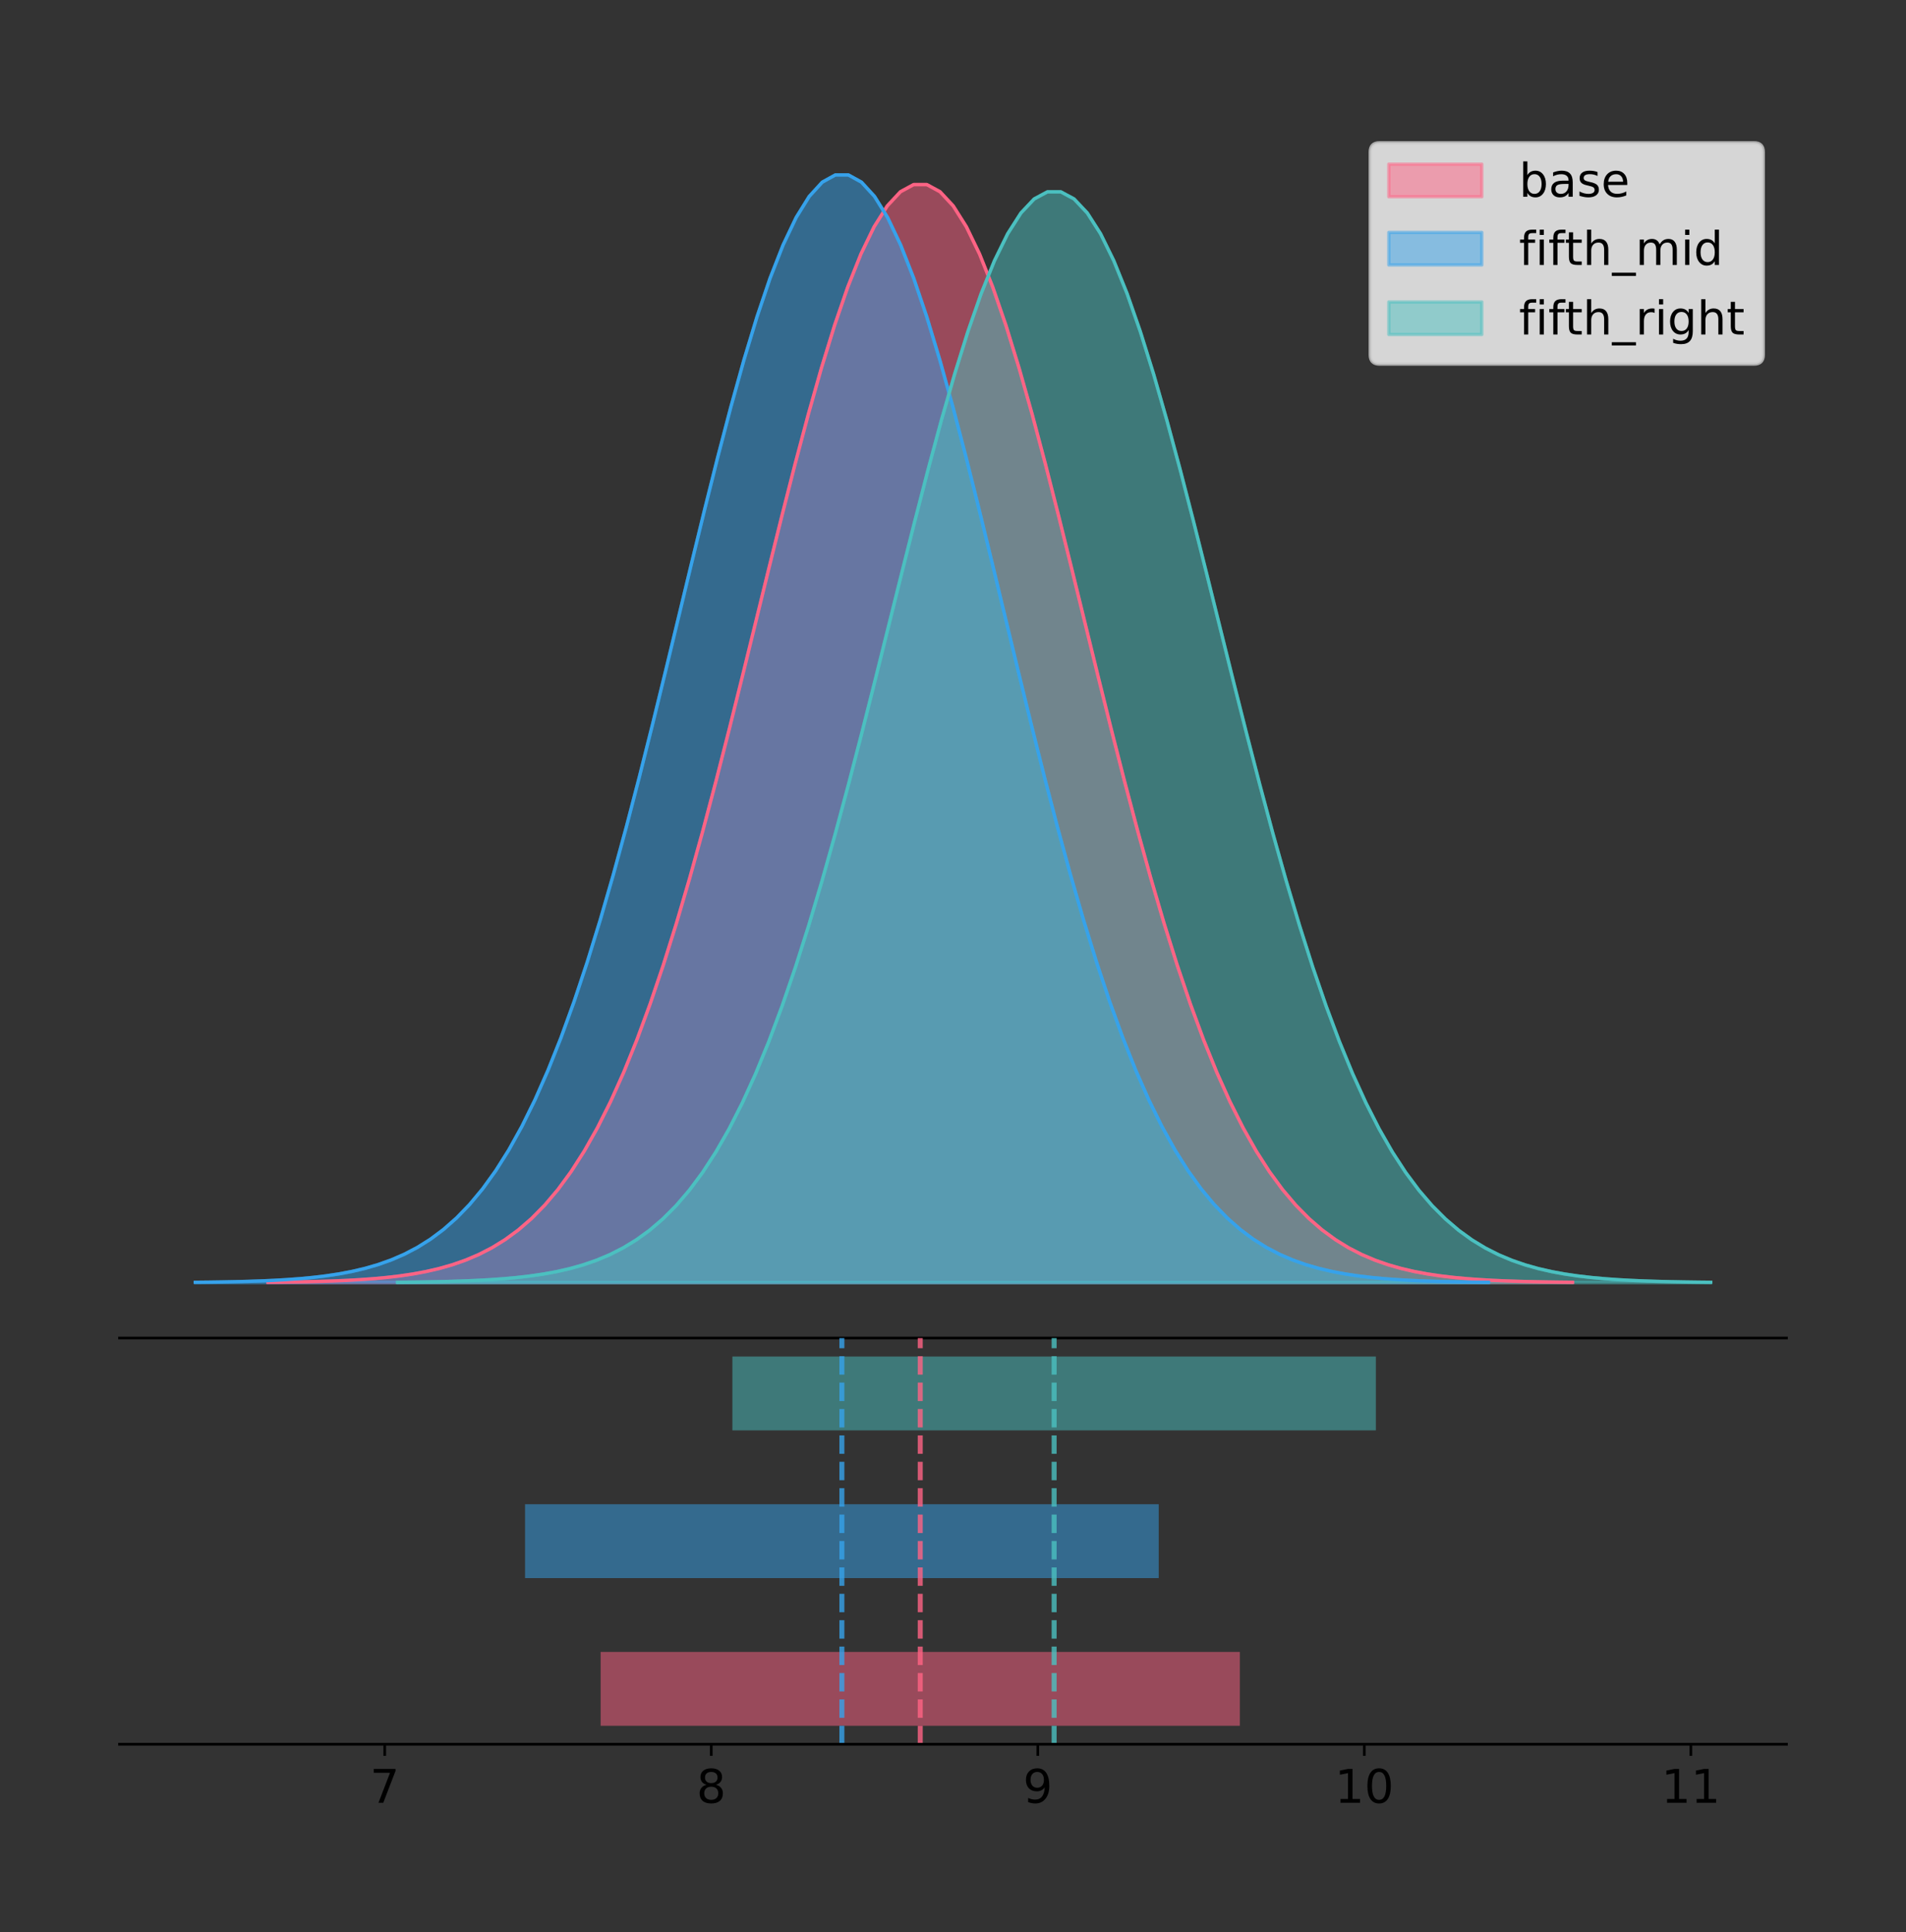 <?xml version="1.0" encoding="utf-8" standalone="no"?>
<!DOCTYPE svg PUBLIC "-//W3C//DTD SVG 1.1//EN"
  "http://www.w3.org/Graphics/SVG/1.1/DTD/svg11.dtd">
<!-- Created with matplotlib (https://matplotlib.org/) -->
<svg height="581.789pt" version="1.1" viewBox="0 0 574.2 581.789" width="574.2pt" xmlns="http://www.w3.org/2000/svg" xmlns:xlink="http://www.w3.org/1999/xlink">
 <rect x="0" y="0" width="574.2" height="581.789" fill="#333333" stroke="none"/>
 <defs>
  <style type="text/css">
*{stroke-linecap:butt;stroke-linejoin:round;}
  </style>
 </defs>
 <g id="figure_1">
  <g id="patch_1">
   <path d="M 0 581.789 
L 574.2 581.789 
L 574.2 0 
L 0 0 
z
" style="fill:none;"/>
  </g>
  <g id="axes_1">
   <g id="patch_2">
    <path d="M 36 402.93 
L 538.2 402.93 
L 538.2 36 
L 36 36 
z
" style="fill:none;"/>
   </g>
   <g id="PolyCollection_1">
    <defs>
     <path d="M 80.726 -195.538 
L 80.726 -195.649 
L 84.696 -195.691 
L 88.666 -195.747 
L 92.636 -195.822 
L 96.605 -195.922 
L 100.575 -196.053 
L 104.545 -196.224 
L 108.515 -196.447 
L 112.485 -196.734 
L 116.454 -197.101 
L 120.424 -197.567 
L 124.394 -198.156 
L 128.364 -198.893 
L 132.334 -199.81 
L 136.303 -200.943 
L 140.273 -202.33 
L 144.243 -204.019 
L 148.213 -206.058 
L 152.183 -208.503 
L 156.152 -211.412 
L 160.122 -214.847 
L 164.092 -218.873 
L 168.062 -223.555 
L 172.032 -228.957 
L 176.001 -235.14 
L 179.971 -242.163 
L 183.941 -250.074 
L 187.911 -258.911 
L 191.881 -268.702 
L 195.85 -279.455 
L 199.82 -291.163 
L 203.79 -303.794 
L 207.76 -317.296 
L 211.73 -331.592 
L 215.7 -346.575 
L 219.669 -362.118 
L 223.639 -378.065 
L 227.609 -394.236 
L 231.579 -410.432 
L 235.549 -426.436 
L 239.518 -442.016 
L 243.488 -456.936 
L 247.458 -470.954 
L 251.428 -483.835 
L 255.398 -495.355 
L 259.367 -505.305 
L 263.337 -513.503 
L 267.307 -519.793 
L 271.277 -524.056 
L 275.247 -526.208 
L 279.216 -526.208 
L 283.186 -524.056 
L 287.156 -519.793 
L 291.126 -513.503 
L 295.096 -505.305 
L 299.065 -495.355 
L 303.035 -483.835 
L 307.005 -470.954 
L 310.975 -456.936 
L 314.945 -442.016 
L 318.914 -426.436 
L 322.884 -410.432 
L 326.854 -394.236 
L 330.824 -378.065 
L 334.794 -362.118 
L 338.763 -346.575 
L 342.733 -331.592 
L 346.703 -317.296 
L 350.673 -303.794 
L 354.643 -291.163 
L 358.613 -279.455 
L 362.582 -268.702 
L 366.552 -258.911 
L 370.522 -250.074 
L 374.492 -242.163 
L 378.462 -235.14 
L 382.431 -228.957 
L 386.401 -223.555 
L 390.371 -218.873 
L 394.341 -214.847 
L 398.311 -211.412 
L 402.28 -208.503 
L 406.25 -206.058 
L 410.22 -204.019 
L 414.19 -202.33 
L 418.16 -200.943 
L 422.129 -199.81 
L 426.099 -198.893 
L 430.069 -198.156 
L 434.039 -197.567 
L 438.009 -197.101 
L 441.978 -196.734 
L 445.948 -196.447 
L 449.918 -196.224 
L 453.888 -196.053 
L 457.858 -195.922 
L 461.827 -195.822 
L 465.797 -195.747 
L 469.767 -195.691 
L 473.737 -195.649 
L 473.737 -195.538 
L 473.737 -195.538 
L 469.767 -195.538 
L 465.797 -195.538 
L 461.827 -195.538 
L 457.858 -195.538 
L 453.888 -195.538 
L 449.918 -195.538 
L 445.948 -195.538 
L 441.978 -195.538 
L 438.009 -195.538 
L 434.039 -195.538 
L 430.069 -195.538 
L 426.099 -195.538 
L 422.129 -195.538 
L 418.16 -195.538 
L 414.19 -195.538 
L 410.22 -195.538 
L 406.25 -195.538 
L 402.28 -195.538 
L 398.311 -195.538 
L 394.341 -195.538 
L 390.371 -195.538 
L 386.401 -195.538 
L 382.431 -195.538 
L 378.462 -195.538 
L 374.492 -195.538 
L 370.522 -195.538 
L 366.552 -195.538 
L 362.582 -195.538 
L 358.613 -195.538 
L 354.643 -195.538 
L 350.673 -195.538 
L 346.703 -195.538 
L 342.733 -195.538 
L 338.763 -195.538 
L 334.794 -195.538 
L 330.824 -195.538 
L 326.854 -195.538 
L 322.884 -195.538 
L 318.914 -195.538 
L 314.945 -195.538 
L 310.975 -195.538 
L 307.005 -195.538 
L 303.035 -195.538 
L 299.065 -195.538 
L 295.096 -195.538 
L 291.126 -195.538 
L 287.156 -195.538 
L 283.186 -195.538 
L 279.216 -195.538 
L 275.247 -195.538 
L 271.277 -195.538 
L 267.307 -195.538 
L 263.337 -195.538 
L 259.367 -195.538 
L 255.398 -195.538 
L 251.428 -195.538 
L 247.458 -195.538 
L 243.488 -195.538 
L 239.518 -195.538 
L 235.549 -195.538 
L 231.579 -195.538 
L 227.609 -195.538 
L 223.639 -195.538 
L 219.669 -195.538 
L 215.7 -195.538 
L 211.73 -195.538 
L 207.76 -195.538 
L 203.79 -195.538 
L 199.82 -195.538 
L 195.85 -195.538 
L 191.881 -195.538 
L 187.911 -195.538 
L 183.941 -195.538 
L 179.971 -195.538 
L 176.001 -195.538 
L 172.032 -195.538 
L 168.062 -195.538 
L 164.092 -195.538 
L 160.122 -195.538 
L 156.152 -195.538 
L 152.183 -195.538 
L 148.213 -195.538 
L 144.243 -195.538 
L 140.273 -195.538 
L 136.303 -195.538 
L 132.334 -195.538 
L 128.364 -195.538 
L 124.394 -195.538 
L 120.424 -195.538 
L 116.454 -195.538 
L 112.485 -195.538 
L 108.515 -195.538 
L 104.545 -195.538 
L 100.575 -195.538 
L 96.605 -195.538 
L 92.636 -195.538 
L 88.666 -195.538 
L 84.696 -195.538 
L 80.726 -195.538 
z
" id="mcf3a84a9fb" style="stroke:#ff6384;stroke-opacity:0.5;"/>
    </defs>
    <g clip-path="url(#p59c7b2a34a)">
     <use style="fill:#ff6384;fill-opacity:0.5;stroke:#ff6384;stroke-opacity:0.5;" x="0" xlink:href="#mcf3a84a9fb" y="581.789"/>
    </g>
   </g>
   <g id="PolyCollection_2">
    <defs>
     <path d="M 58.827 -195.538 
L 58.827 -195.65 
L 62.763 -195.692 
L 66.698 -195.749 
L 70.633 -195.825 
L 74.568 -195.925 
L 78.504 -196.058 
L 82.439 -196.23 
L 86.374 -196.455 
L 90.309 -196.744 
L 94.245 -197.115 
L 98.18 -197.585 
L 102.115 -198.179 
L 106.05 -198.923 
L 109.986 -199.848 
L 113.921 -200.99 
L 117.856 -202.39 
L 121.791 -204.093 
L 125.727 -206.151 
L 129.662 -208.617 
L 133.597 -211.552 
L 137.533 -215.017 
L 141.468 -219.078 
L 145.403 -223.801 
L 149.338 -229.25 
L 153.274 -235.488 
L 157.209 -242.572 
L 161.144 -250.552 
L 165.079 -259.468 
L 169.015 -269.344 
L 172.95 -280.192 
L 176.885 -292.002 
L 180.82 -304.744 
L 184.756 -318.365 
L 188.691 -332.786 
L 192.626 -347.901 
L 196.561 -363.58 
L 200.497 -379.667 
L 204.432 -395.98 
L 208.367 -412.318 
L 212.302 -428.462 
L 216.238 -444.18 
L 220.173 -459.23 
L 224.108 -473.372 
L 228.044 -486.366 
L 231.979 -497.987 
L 235.914 -508.025 
L 239.849 -516.294 
L 243.785 -522.64 
L 247.72 -526.94 
L 251.655 -529.111 
L 255.59 -529.111 
L 259.526 -526.94 
L 263.461 -522.64 
L 267.396 -516.294 
L 271.331 -508.025 
L 275.267 -497.987 
L 279.202 -486.366 
L 283.137 -473.372 
L 287.072 -459.23 
L 291.008 -444.18 
L 294.943 -428.462 
L 298.878 -412.318 
L 302.813 -395.98 
L 306.749 -379.667 
L 310.684 -363.58 
L 314.619 -347.901 
L 318.555 -332.786 
L 322.49 -318.365 
L 326.425 -304.744 
L 330.36 -292.002 
L 334.296 -280.192 
L 338.231 -269.344 
L 342.166 -259.468 
L 346.101 -250.552 
L 350.037 -242.572 
L 353.972 -235.488 
L 357.907 -229.25 
L 361.842 -223.801 
L 365.778 -219.078 
L 369.713 -215.017 
L 373.648 -211.552 
L 377.583 -208.617 
L 381.519 -206.151 
L 385.454 -204.093 
L 389.389 -202.39 
L 393.325 -200.99 
L 397.26 -199.848 
L 401.195 -198.923 
L 405.13 -198.179 
L 409.066 -197.585 
L 413.001 -197.115 
L 416.936 -196.744 
L 420.871 -196.455 
L 424.807 -196.23 
L 428.742 -196.058 
L 432.677 -195.925 
L 436.612 -195.825 
L 440.548 -195.749 
L 444.483 -195.692 
L 448.418 -195.65 
L 448.418 -195.538 
L 448.418 -195.538 
L 444.483 -195.538 
L 440.548 -195.538 
L 436.612 -195.538 
L 432.677 -195.538 
L 428.742 -195.538 
L 424.807 -195.538 
L 420.871 -195.538 
L 416.936 -195.538 
L 413.001 -195.538 
L 409.066 -195.538 
L 405.13 -195.538 
L 401.195 -195.538 
L 397.26 -195.538 
L 393.325 -195.538 
L 389.389 -195.538 
L 385.454 -195.538 
L 381.519 -195.538 
L 377.583 -195.538 
L 373.648 -195.538 
L 369.713 -195.538 
L 365.778 -195.538 
L 361.842 -195.538 
L 357.907 -195.538 
L 353.972 -195.538 
L 350.037 -195.538 
L 346.101 -195.538 
L 342.166 -195.538 
L 338.231 -195.538 
L 334.296 -195.538 
L 330.36 -195.538 
L 326.425 -195.538 
L 322.49 -195.538 
L 318.555 -195.538 
L 314.619 -195.538 
L 310.684 -195.538 
L 306.749 -195.538 
L 302.813 -195.538 
L 298.878 -195.538 
L 294.943 -195.538 
L 291.008 -195.538 
L 287.072 -195.538 
L 283.137 -195.538 
L 279.202 -195.538 
L 275.267 -195.538 
L 271.331 -195.538 
L 267.396 -195.538 
L 263.461 -195.538 
L 259.526 -195.538 
L 255.59 -195.538 
L 251.655 -195.538 
L 247.72 -195.538 
L 243.785 -195.538 
L 239.849 -195.538 
L 235.914 -195.538 
L 231.979 -195.538 
L 228.044 -195.538 
L 224.108 -195.538 
L 220.173 -195.538 
L 216.238 -195.538 
L 212.302 -195.538 
L 208.367 -195.538 
L 204.432 -195.538 
L 200.497 -195.538 
L 196.561 -195.538 
L 192.626 -195.538 
L 188.691 -195.538 
L 184.756 -195.538 
L 180.82 -195.538 
L 176.885 -195.538 
L 172.95 -195.538 
L 169.015 -195.538 
L 165.079 -195.538 
L 161.144 -195.538 
L 157.209 -195.538 
L 153.274 -195.538 
L 149.338 -195.538 
L 145.403 -195.538 
L 141.468 -195.538 
L 137.533 -195.538 
L 133.597 -195.538 
L 129.662 -195.538 
L 125.727 -195.538 
L 121.791 -195.538 
L 117.856 -195.538 
L 113.921 -195.538 
L 109.986 -195.538 
L 106.05 -195.538 
L 102.115 -195.538 
L 98.18 -195.538 
L 94.245 -195.538 
L 90.309 -195.538 
L 86.374 -195.538 
L 82.439 -195.538 
L 78.504 -195.538 
L 74.568 -195.538 
L 70.633 -195.538 
L 66.698 -195.538 
L 62.763 -195.538 
L 58.827 -195.538 
z
" id="m3e433d7799" style="stroke:#36a2eb;stroke-opacity:0.5;"/>
    </defs>
    <g clip-path="url(#p59c7b2a34a)">
     <use style="fill:#36a2eb;fill-opacity:0.5;stroke:#36a2eb;stroke-opacity:0.5;" x="0" xlink:href="#m3e433d7799" y="581.789"/>
    </g>
   </g>
   <g id="PolyCollection_3">
    <defs>
     <path d="M 119.754 -195.538 
L 119.754 -195.648 
L 123.75 -195.69 
L 127.746 -195.746 
L 131.742 -195.82 
L 135.738 -195.919 
L 139.734 -196.05 
L 143.731 -196.22 
L 147.727 -196.441 
L 151.723 -196.726 
L 155.719 -197.091 
L 159.715 -197.554 
L 163.711 -198.139 
L 167.707 -198.871 
L 171.704 -199.782 
L 175.7 -200.907 
L 179.696 -202.286 
L 183.692 -203.963 
L 187.688 -205.989 
L 191.684 -208.418 
L 195.681 -211.308 
L 199.677 -214.72 
L 203.673 -218.719 
L 207.669 -223.37 
L 211.665 -228.736 
L 215.661 -234.879 
L 219.657 -241.856 
L 223.654 -249.714 
L 227.65 -258.494 
L 231.646 -268.22 
L 235.642 -278.902 
L 239.638 -290.532 
L 243.634 -303.08 
L 247.631 -316.494 
L 251.627 -330.695 
L 255.623 -345.58 
L 259.619 -361.02 
L 263.615 -376.861 
L 267.611 -392.926 
L 271.607 -409.015 
L 275.604 -424.913 
L 279.6 -440.391 
L 283.596 -455.212 
L 287.592 -469.138 
L 291.588 -481.935 
L 295.584 -493.378 
L 299.58 -503.263 
L 303.577 -511.407 
L 307.573 -517.656 
L 311.569 -521.89 
L 315.565 -524.028 
L 319.561 -524.028 
L 323.557 -521.89 
L 327.554 -517.656 
L 331.55 -511.407 
L 335.546 -503.263 
L 339.542 -493.378 
L 343.538 -481.935 
L 347.534 -469.138 
L 351.53 -455.212 
L 355.527 -440.391 
L 359.523 -424.913 
L 363.519 -409.015 
L 367.515 -392.926 
L 371.511 -376.861 
L 375.507 -361.02 
L 379.504 -345.58 
L 383.5 -330.695 
L 387.496 -316.494 
L 391.492 -303.08 
L 395.488 -290.532 
L 399.484 -278.902 
L 403.48 -268.22 
L 407.477 -258.494 
L 411.473 -249.714 
L 415.469 -241.856 
L 419.465 -234.879 
L 423.461 -228.736 
L 427.457 -223.37 
L 431.454 -218.719 
L 435.45 -214.72 
L 439.446 -211.308 
L 443.442 -208.418 
L 447.438 -205.989 
L 451.434 -203.963 
L 455.43 -202.286 
L 459.427 -200.907 
L 463.423 -199.782 
L 467.419 -198.871 
L 471.415 -198.139 
L 475.411 -197.554 
L 479.407 -197.091 
L 483.404 -196.726 
L 487.4 -196.441 
L 491.396 -196.22 
L 495.392 -196.05 
L 499.388 -195.919 
L 503.384 -195.82 
L 507.38 -195.746 
L 511.377 -195.69 
L 515.373 -195.648 
L 515.373 -195.538 
L 515.373 -195.538 
L 511.377 -195.538 
L 507.38 -195.538 
L 503.384 -195.538 
L 499.388 -195.538 
L 495.392 -195.538 
L 491.396 -195.538 
L 487.4 -195.538 
L 483.404 -195.538 
L 479.407 -195.538 
L 475.411 -195.538 
L 471.415 -195.538 
L 467.419 -195.538 
L 463.423 -195.538 
L 459.427 -195.538 
L 455.43 -195.538 
L 451.434 -195.538 
L 447.438 -195.538 
L 443.442 -195.538 
L 439.446 -195.538 
L 435.45 -195.538 
L 431.454 -195.538 
L 427.457 -195.538 
L 423.461 -195.538 
L 419.465 -195.538 
L 415.469 -195.538 
L 411.473 -195.538 
L 407.477 -195.538 
L 403.48 -195.538 
L 399.484 -195.538 
L 395.488 -195.538 
L 391.492 -195.538 
L 387.496 -195.538 
L 383.5 -195.538 
L 379.504 -195.538 
L 375.507 -195.538 
L 371.511 -195.538 
L 367.515 -195.538 
L 363.519 -195.538 
L 359.523 -195.538 
L 355.527 -195.538 
L 351.53 -195.538 
L 347.534 -195.538 
L 343.538 -195.538 
L 339.542 -195.538 
L 335.546 -195.538 
L 331.55 -195.538 
L 327.554 -195.538 
L 323.557 -195.538 
L 319.561 -195.538 
L 315.565 -195.538 
L 311.569 -195.538 
L 307.573 -195.538 
L 303.577 -195.538 
L 299.58 -195.538 
L 295.584 -195.538 
L 291.588 -195.538 
L 287.592 -195.538 
L 283.596 -195.538 
L 279.6 -195.538 
L 275.604 -195.538 
L 271.607 -195.538 
L 267.611 -195.538 
L 263.615 -195.538 
L 259.619 -195.538 
L 255.623 -195.538 
L 251.627 -195.538 
L 247.631 -195.538 
L 243.634 -195.538 
L 239.638 -195.538 
L 235.642 -195.538 
L 231.646 -195.538 
L 227.65 -195.538 
L 223.654 -195.538 
L 219.657 -195.538 
L 215.661 -195.538 
L 211.665 -195.538 
L 207.669 -195.538 
L 203.673 -195.538 
L 199.677 -195.538 
L 195.681 -195.538 
L 191.684 -195.538 
L 187.688 -195.538 
L 183.692 -195.538 
L 179.696 -195.538 
L 175.7 -195.538 
L 171.704 -195.538 
L 167.707 -195.538 
L 163.711 -195.538 
L 159.715 -195.538 
L 155.719 -195.538 
L 151.723 -195.538 
L 147.727 -195.538 
L 143.731 -195.538 
L 139.734 -195.538 
L 135.738 -195.538 
L 131.742 -195.538 
L 127.746 -195.538 
L 123.75 -195.538 
L 119.754 -195.538 
z
" id="ma0830ab5cd" style="stroke:#4bc0c0;stroke-opacity:0.5;"/>
    </defs>
    <g clip-path="url(#p59c7b2a34a)">
     <use style="fill:#4bc0c0;fill-opacity:0.5;stroke:#4bc0c0;stroke-opacity:0.5;" x="0" xlink:href="#ma0830ab5cd" y="581.789"/>
    </g>
   </g>
   <g id="line2d_1">
    <path clip-path="url(#p59c7b2a34a)" d="M 80.726 386.14 
L 84.696 386.098 
L 88.666 386.042 
L 92.636 385.967 
L 96.605 385.867 
L 100.575 385.736 
L 104.545 385.565 
L 108.515 385.342 
L 112.485 385.056 
L 116.454 384.688 
L 120.424 384.222 
L 124.394 383.633 
L 128.364 382.896 
L 132.334 381.979 
L 136.303 380.847 
L 140.273 379.459 
L 144.243 377.77 
L 148.213 375.731 
L 152.183 373.286 
L 156.152 370.377 
L 160.122 366.942 
L 164.092 362.916 
L 168.062 358.235 
L 172.032 352.833 
L 176.001 346.649 
L 179.971 339.626 
L 183.941 331.716 
L 187.911 322.878 
L 191.881 313.087 
L 195.85 302.334 
L 199.82 290.627 
L 203.79 277.995 
L 207.76 264.493 
L 211.73 250.198 
L 215.7 235.214 
L 219.669 219.671 
L 223.639 203.725 
L 227.609 187.554 
L 231.579 171.357 
L 235.549 155.354 
L 239.518 139.773 
L 243.488 124.854 
L 247.458 110.835 
L 251.428 97.954 
L 255.398 86.434 
L 259.367 76.484 
L 263.337 68.286 
L 267.307 61.996 
L 271.277 57.734 
L 275.247 55.581 
L 279.216 55.581 
L 283.186 57.734 
L 287.156 61.996 
L 291.126 68.286 
L 295.096 76.484 
L 299.065 86.434 
L 303.035 97.954 
L 307.005 110.835 
L 310.975 124.854 
L 314.945 139.773 
L 318.914 155.354 
L 322.884 171.357 
L 326.854 187.554 
L 330.824 203.725 
L 334.794 219.671 
L 338.763 235.214 
L 342.733 250.198 
L 346.703 264.493 
L 350.673 277.995 
L 354.643 290.627 
L 358.613 302.334 
L 362.582 313.087 
L 366.552 322.878 
L 370.522 331.716 
L 374.492 339.626 
L 378.462 346.649 
L 382.431 352.833 
L 386.401 358.235 
L 390.371 362.916 
L 394.341 366.942 
L 398.311 370.377 
L 402.28 373.286 
L 406.25 375.731 
L 410.22 377.77 
L 414.19 379.459 
L 418.16 380.847 
L 422.129 381.979 
L 426.099 382.896 
L 430.069 383.633 
L 434.039 384.222 
L 438.009 384.688 
L 441.978 385.056 
L 445.948 385.342 
L 449.918 385.565 
L 453.888 385.736 
L 457.858 385.867 
L 461.827 385.967 
L 465.797 386.042 
L 469.767 386.098 
L 473.737 386.14 
" style="fill:none;stroke:#ff6384;stroke-linecap:square;"/>
   </g>
   <g id="line2d_2">
    <path clip-path="url(#p59c7b2a34a)" d="M 58.827 386.139 
L 62.763 386.097 
L 66.698 386.04 
L 70.633 385.965 
L 74.568 385.864 
L 78.504 385.732 
L 82.439 385.559 
L 86.374 385.334 
L 90.309 385.045 
L 94.245 384.675 
L 98.18 384.204 
L 102.115 383.61 
L 106.05 382.867 
L 109.986 381.941 
L 113.921 380.799 
L 117.856 379.399 
L 121.791 377.696 
L 125.727 375.639 
L 129.662 373.172 
L 133.597 370.238 
L 137.533 366.772 
L 141.468 362.711 
L 145.403 357.989 
L 149.338 352.539 
L 153.274 346.301 
L 157.209 339.217 
L 161.144 331.237 
L 165.079 322.322 
L 169.015 312.445 
L 172.95 301.597 
L 176.885 289.787 
L 180.82 277.045 
L 184.756 263.424 
L 188.691 249.004 
L 192.626 233.888 
L 196.561 218.209 
L 200.497 202.123 
L 204.432 185.809 
L 208.367 169.471 
L 212.302 153.327 
L 216.238 137.61 
L 220.173 122.559 
L 224.108 108.418 
L 228.044 95.423 
L 231.979 83.803 
L 235.914 73.765 
L 239.849 65.495 
L 243.785 59.15 
L 247.72 54.85 
L 251.655 52.679 
L 255.59 52.679 
L 259.526 54.85 
L 263.461 59.15 
L 267.396 65.495 
L 271.331 73.765 
L 275.267 83.803 
L 279.202 95.423 
L 283.137 108.418 
L 287.072 122.559 
L 291.008 137.61 
L 294.943 153.327 
L 298.878 169.471 
L 302.813 185.809 
L 306.749 202.123 
L 310.684 218.209 
L 314.619 233.888 
L 318.555 249.004 
L 322.49 263.424 
L 326.425 277.045 
L 330.36 289.787 
L 334.296 301.597 
L 338.231 312.445 
L 342.166 322.322 
L 346.101 331.237 
L 350.037 339.217 
L 353.972 346.301 
L 357.907 352.539 
L 361.842 357.989 
L 365.778 362.711 
L 369.713 366.772 
L 373.648 370.238 
L 377.583 373.172 
L 381.519 375.639 
L 385.454 377.696 
L 389.389 379.399 
L 393.325 380.799 
L 397.26 381.941 
L 401.195 382.867 
L 405.13 383.61 
L 409.066 384.204 
L 413.001 384.675 
L 416.936 385.045 
L 420.871 385.334 
L 424.807 385.559 
L 428.742 385.732 
L 432.677 385.864 
L 436.612 385.965 
L 440.548 386.04 
L 444.483 386.097 
L 448.418 386.139 
" style="fill:none;stroke:#36a2eb;stroke-linecap:square;"/>
   </g>
   <g id="line2d_3">
    <path clip-path="url(#p59c7b2a34a)" d="M 119.754 386.141 
L 123.75 386.099 
L 127.746 386.044 
L 131.742 385.969 
L 135.738 385.87 
L 139.734 385.74 
L 143.731 385.569 
L 147.727 385.348 
L 151.723 385.063 
L 155.719 384.699 
L 159.715 384.235 
L 163.711 383.651 
L 167.707 382.918 
L 171.704 382.007 
L 175.7 380.882 
L 179.696 379.504 
L 183.692 377.826 
L 187.688 375.8 
L 191.684 373.372 
L 195.681 370.482 
L 199.677 367.069 
L 203.673 363.07 
L 207.669 358.419 
L 211.665 353.053 
L 215.661 346.91 
L 219.657 339.934 
L 223.654 332.075 
L 227.65 323.296 
L 231.646 313.57 
L 235.642 302.887 
L 239.638 291.257 
L 243.634 278.709 
L 247.631 265.296 
L 251.627 251.095 
L 255.623 236.21 
L 259.619 220.769 
L 263.615 204.928 
L 267.611 188.864 
L 271.607 172.774 
L 275.604 156.876 
L 279.6 141.398 
L 283.596 126.577 
L 287.592 112.651 
L 291.588 99.855 
L 295.584 88.411 
L 299.58 78.526 
L 303.577 70.383 
L 307.573 64.134 
L 311.569 59.899 
L 315.565 57.761 
L 319.561 57.761 
L 323.557 59.899 
L 327.554 64.134 
L 331.55 70.383 
L 335.546 78.526 
L 339.542 88.411 
L 343.538 99.855 
L 347.534 112.651 
L 351.53 126.577 
L 355.527 141.398 
L 359.523 156.876 
L 363.519 172.774 
L 367.515 188.864 
L 371.511 204.928 
L 375.507 220.769 
L 379.504 236.21 
L 383.5 251.095 
L 387.496 265.296 
L 391.492 278.709 
L 395.488 291.257 
L 399.484 302.887 
L 403.48 313.57 
L 407.477 323.296 
L 411.473 332.075 
L 415.469 339.934 
L 419.465 346.91 
L 423.461 353.053 
L 427.457 358.419 
L 431.454 363.07 
L 435.45 367.069 
L 439.446 370.482 
L 443.442 373.372 
L 447.438 375.8 
L 451.434 377.826 
L 455.43 379.504 
L 459.427 380.882 
L 463.423 382.007 
L 467.419 382.918 
L 471.415 383.651 
L 475.411 384.235 
L 479.407 384.699 
L 483.404 385.063 
L 487.4 385.348 
L 491.396 385.569 
L 495.392 385.74 
L 499.388 385.87 
L 503.384 385.969 
L 507.38 386.044 
L 511.377 386.099 
L 515.373 386.141 
" style="fill:none;stroke:#4bc0c0;stroke-linecap:square;"/>
   </g>
   <g id="patch_3">
    <path d="M 36 402.93 
L 538.2 402.93 
" style="fill:none;stroke:#000000;stroke-linecap:square;stroke-linejoin:miter;stroke-width:0.8;"/>
   </g>
   <g id="legend_1">
    <g id="patch_4">
     <path d="M 415.602 109.627 
L 528.4 109.627 
Q 531.2 109.627 531.2 106.827 
L 531.2 45.8 
Q 531.2 43 528.4 43 
L 415.602 43 
Q 412.802 43 412.802 45.8 
L 412.802 106.827 
Q 412.802 109.627 415.602 109.627 
z
" style="fill:#ffffff;opacity:0.8;stroke:#cccccc;stroke-linejoin:miter;"/>
    </g>
    <g id="patch_5">
     <path d="M 418.402 59.238 
L 446.402 59.238 
L 446.402 49.438 
L 418.402 49.438 
z
" style="fill:#ff6384;opacity:0.5;stroke:#ff6384;stroke-linejoin:miter;"/>
    </g>
    <g id="text_1">
     <!-- base -->
     <defs>
      <path d="M 48.688 27.297 
Q 48.688 37.203 44.609 42.844 
Q 40.531 48.484 33.406 48.484 
Q 26.266 48.484 22.188 42.844 
Q 18.109 37.203 18.109 27.297 
Q 18.109 17.391 22.188 11.75 
Q 26.266 6.109 33.406 6.109 
Q 40.531 6.109 44.609 11.75 
Q 48.688 17.391 48.688 27.297 
z
M 18.109 46.391 
Q 20.953 51.266 25.266 53.625 
Q 29.594 56 35.594 56 
Q 45.562 56 51.781 48.094 
Q 58.016 40.188 58.016 27.297 
Q 58.016 14.406 51.781 6.484 
Q 45.562 -1.422 35.594 -1.422 
Q 29.594 -1.422 25.266 0.953 
Q 20.953 3.328 18.109 8.203 
L 18.109 0 
L 9.078 0 
L 9.078 75.984 
L 18.109 75.984 
z
" id="DejaVuSans-98"/>
      <path d="M 34.281 27.484 
Q 23.391 27.484 19.188 25 
Q 14.984 22.516 14.984 16.5 
Q 14.984 11.719 18.141 8.906 
Q 21.297 6.109 26.703 6.109 
Q 34.188 6.109 38.703 11.406 
Q 43.219 16.703 43.219 25.484 
L 43.219 27.484 
z
M 52.203 31.203 
L 52.203 0 
L 43.219 0 
L 43.219 8.297 
Q 40.141 3.328 35.547 0.953 
Q 30.953 -1.422 24.312 -1.422 
Q 15.922 -1.422 10.953 3.297 
Q 6 8.016 6 15.922 
Q 6 25.141 12.172 29.828 
Q 18.359 34.516 30.609 34.516 
L 43.219 34.516 
L 43.219 35.406 
Q 43.219 41.609 39.141 45 
Q 35.062 48.391 27.688 48.391 
Q 23 48.391 18.547 47.266 
Q 14.109 46.141 10.016 43.891 
L 10.016 52.203 
Q 14.938 54.109 19.578 55.047 
Q 24.219 56 28.609 56 
Q 40.484 56 46.344 49.844 
Q 52.203 43.703 52.203 31.203 
z
" id="DejaVuSans-97"/>
      <path d="M 44.281 53.078 
L 44.281 44.578 
Q 40.484 46.531 36.375 47.5 
Q 32.281 48.484 27.875 48.484 
Q 21.188 48.484 17.844 46.438 
Q 14.5 44.391 14.5 40.281 
Q 14.5 37.156 16.891 35.375 
Q 19.281 33.594 26.516 31.984 
L 29.594 31.297 
Q 39.156 29.25 43.188 25.516 
Q 47.219 21.781 47.219 15.094 
Q 47.219 7.469 41.188 3.016 
Q 35.156 -1.422 24.609 -1.422 
Q 20.219 -1.422 15.453 -0.562 
Q 10.688 0.297 5.422 2 
L 5.422 11.281 
Q 10.406 8.688 15.234 7.391 
Q 20.062 6.109 24.812 6.109 
Q 31.156 6.109 34.562 8.281 
Q 37.984 10.453 37.984 14.406 
Q 37.984 18.062 35.516 20.016 
Q 33.062 21.969 24.703 23.781 
L 21.578 24.516 
Q 13.234 26.266 9.516 29.906 
Q 5.812 33.547 5.812 39.891 
Q 5.812 47.609 11.281 51.797 
Q 16.75 56 26.812 56 
Q 31.781 56 36.172 55.266 
Q 40.578 54.547 44.281 53.078 
z
" id="DejaVuSans-115"/>
      <path d="M 56.203 29.594 
L 56.203 25.203 
L 14.891 25.203 
Q 15.484 15.922 20.484 11.062 
Q 25.484 6.203 34.422 6.203 
Q 39.594 6.203 44.453 7.469 
Q 49.312 8.734 54.109 11.281 
L 54.109 2.781 
Q 49.266 0.734 44.188 -0.344 
Q 39.109 -1.422 33.891 -1.422 
Q 20.797 -1.422 13.156 6.188 
Q 5.516 13.812 5.516 26.812 
Q 5.516 40.234 12.766 48.109 
Q 20.016 56 32.328 56 
Q 43.359 56 49.781 48.891 
Q 56.203 41.797 56.203 29.594 
z
M 47.219 32.234 
Q 47.125 39.594 43.094 43.984 
Q 39.062 48.391 32.422 48.391 
Q 24.906 48.391 20.391 44.141 
Q 15.875 39.891 15.188 32.172 
z
" id="DejaVuSans-101"/>
     </defs>
     <g transform="translate(457.602 59.238)scale(0.14 -0.14)">
      <use xlink:href="#DejaVuSans-98"/>
      <use x="63.477" xlink:href="#DejaVuSans-97"/>
      <use x="124.756" xlink:href="#DejaVuSans-115"/>
      <use x="176.855" xlink:href="#DejaVuSans-101"/>
     </g>
    </g>
    <g id="patch_6">
     <path d="M 418.402 79.787 
L 446.402 79.787 
L 446.402 69.987 
L 418.402 69.987 
z
" style="fill:#36a2eb;opacity:0.5;stroke:#36a2eb;stroke-linejoin:miter;"/>
    </g>
    <g id="text_2">
     <!-- fifth_mid -->
     <defs>
      <path d="M 37.109 75.984 
L 37.109 68.5 
L 28.516 68.5 
Q 23.688 68.5 21.797 66.547 
Q 19.922 64.594 19.922 59.516 
L 19.922 54.688 
L 34.719 54.688 
L 34.719 47.703 
L 19.922 47.703 
L 19.922 0 
L 10.891 0 
L 10.891 47.703 
L 2.297 47.703 
L 2.297 54.688 
L 10.891 54.688 
L 10.891 58.5 
Q 10.891 67.625 15.141 71.797 
Q 19.391 75.984 28.609 75.984 
z
" id="DejaVuSans-102"/>
      <path d="M 9.422 54.688 
L 18.406 54.688 
L 18.406 0 
L 9.422 0 
z
M 9.422 75.984 
L 18.406 75.984 
L 18.406 64.594 
L 9.422 64.594 
z
" id="DejaVuSans-105"/>
      <path d="M 18.312 70.219 
L 18.312 54.688 
L 36.812 54.688 
L 36.812 47.703 
L 18.312 47.703 
L 18.312 18.016 
Q 18.312 11.328 20.141 9.422 
Q 21.969 7.516 27.594 7.516 
L 36.812 7.516 
L 36.812 0 
L 27.594 0 
Q 17.188 0 13.234 3.875 
Q 9.281 7.766 9.281 18.016 
L 9.281 47.703 
L 2.688 47.703 
L 2.688 54.688 
L 9.281 54.688 
L 9.281 70.219 
z
" id="DejaVuSans-116"/>
      <path d="M 54.891 33.016 
L 54.891 0 
L 45.906 0 
L 45.906 32.719 
Q 45.906 40.484 42.875 44.328 
Q 39.844 48.188 33.797 48.188 
Q 26.516 48.188 22.312 43.547 
Q 18.109 38.922 18.109 30.906 
L 18.109 0 
L 9.078 0 
L 9.078 75.984 
L 18.109 75.984 
L 18.109 46.188 
Q 21.344 51.125 25.703 53.562 
Q 30.078 56 35.797 56 
Q 45.219 56 50.047 50.172 
Q 54.891 44.344 54.891 33.016 
z
" id="DejaVuSans-104"/>
      <path d="M 50.984 -16.609 
L 50.984 -23.578 
L -0.984 -23.578 
L -0.984 -16.609 
z
" id="DejaVuSans-95"/>
      <path d="M 52 44.188 
Q 55.375 50.25 60.062 53.125 
Q 64.75 56 71.094 56 
Q 79.641 56 84.281 50.016 
Q 88.922 44.047 88.922 33.016 
L 88.922 0 
L 79.891 0 
L 79.891 32.719 
Q 79.891 40.578 77.094 44.375 
Q 74.312 48.188 68.609 48.188 
Q 61.625 48.188 57.562 43.547 
Q 53.516 38.922 53.516 30.906 
L 53.516 0 
L 44.484 0 
L 44.484 32.719 
Q 44.484 40.625 41.703 44.406 
Q 38.922 48.188 33.109 48.188 
Q 26.219 48.188 22.156 43.531 
Q 18.109 38.875 18.109 30.906 
L 18.109 0 
L 9.078 0 
L 9.078 54.688 
L 18.109 54.688 
L 18.109 46.188 
Q 21.188 51.219 25.484 53.609 
Q 29.781 56 35.688 56 
Q 41.656 56 45.828 52.969 
Q 50 49.953 52 44.188 
z
" id="DejaVuSans-109"/>
      <path d="M 45.406 46.391 
L 45.406 75.984 
L 54.391 75.984 
L 54.391 0 
L 45.406 0 
L 45.406 8.203 
Q 42.578 3.328 38.25 0.953 
Q 33.938 -1.422 27.875 -1.422 
Q 17.969 -1.422 11.734 6.484 
Q 5.516 14.406 5.516 27.297 
Q 5.516 40.188 11.734 48.094 
Q 17.969 56 27.875 56 
Q 33.938 56 38.25 53.625 
Q 42.578 51.266 45.406 46.391 
z
M 14.797 27.297 
Q 14.797 17.391 18.875 11.75 
Q 22.953 6.109 30.078 6.109 
Q 37.203 6.109 41.297 11.75 
Q 45.406 17.391 45.406 27.297 
Q 45.406 37.203 41.297 42.844 
Q 37.203 48.484 30.078 48.484 
Q 22.953 48.484 18.875 42.844 
Q 14.797 37.203 14.797 27.297 
z
" id="DejaVuSans-100"/>
     </defs>
     <g transform="translate(457.602 79.787)scale(0.14 -0.14)">
      <use xlink:href="#DejaVuSans-102"/>
      <use x="35.205" xlink:href="#DejaVuSans-105"/>
      <use x="62.988" xlink:href="#DejaVuSans-102"/>
      <use x="98.178" xlink:href="#DejaVuSans-116"/>
      <use x="137.387" xlink:href="#DejaVuSans-104"/>
      <use x="200.766" xlink:href="#DejaVuSans-95"/>
      <use x="250.766" xlink:href="#DejaVuSans-109"/>
      <use x="348.178" xlink:href="#DejaVuSans-105"/>
      <use x="375.961" xlink:href="#DejaVuSans-100"/>
     </g>
    </g>
    <g id="patch_7">
     <path d="M 418.402 100.726 
L 446.402 100.726 
L 446.402 90.926 
L 418.402 90.926 
z
" style="fill:#4bc0c0;opacity:0.5;stroke:#4bc0c0;stroke-linejoin:miter;"/>
    </g>
    <g id="text_3">
     <!-- fifth_right -->
     <defs>
      <path d="M 41.109 46.297 
Q 39.594 47.172 37.812 47.578 
Q 36.031 48 33.891 48 
Q 26.266 48 22.188 43.047 
Q 18.109 38.094 18.109 28.812 
L 18.109 0 
L 9.078 0 
L 9.078 54.688 
L 18.109 54.688 
L 18.109 46.188 
Q 20.953 51.172 25.484 53.578 
Q 30.031 56 36.531 56 
Q 37.453 56 38.578 55.875 
Q 39.703 55.766 41.062 55.516 
z
" id="DejaVuSans-114"/>
      <path d="M 45.406 27.984 
Q 45.406 37.75 41.375 43.109 
Q 37.359 48.484 30.078 48.484 
Q 22.859 48.484 18.828 43.109 
Q 14.797 37.75 14.797 27.984 
Q 14.797 18.266 18.828 12.891 
Q 22.859 7.516 30.078 7.516 
Q 37.359 7.516 41.375 12.891 
Q 45.406 18.266 45.406 27.984 
z
M 54.391 6.781 
Q 54.391 -7.172 48.188 -13.984 
Q 42 -20.797 29.203 -20.797 
Q 24.469 -20.797 20.266 -20.094 
Q 16.062 -19.391 12.109 -17.922 
L 12.109 -9.188 
Q 16.062 -11.328 19.922 -12.344 
Q 23.781 -13.375 27.781 -13.375 
Q 36.625 -13.375 41.016 -8.766 
Q 45.406 -4.156 45.406 5.172 
L 45.406 9.625 
Q 42.625 4.781 38.281 2.391 
Q 33.938 0 27.875 0 
Q 17.828 0 11.672 7.656 
Q 5.516 15.328 5.516 27.984 
Q 5.516 40.672 11.672 48.328 
Q 17.828 56 27.875 56 
Q 33.938 56 38.281 53.609 
Q 42.625 51.219 45.406 46.391 
L 45.406 54.688 
L 54.391 54.688 
z
" id="DejaVuSans-103"/>
     </defs>
     <g transform="translate(457.602 100.726)scale(0.14 -0.14)">
      <use xlink:href="#DejaVuSans-102"/>
      <use x="35.205" xlink:href="#DejaVuSans-105"/>
      <use x="62.988" xlink:href="#DejaVuSans-102"/>
      <use x="98.178" xlink:href="#DejaVuSans-116"/>
      <use x="137.387" xlink:href="#DejaVuSans-104"/>
      <use x="200.766" xlink:href="#DejaVuSans-95"/>
      <use x="250.766" xlink:href="#DejaVuSans-114"/>
      <use x="291.879" xlink:href="#DejaVuSans-105"/>
      <use x="319.662" xlink:href="#DejaVuSans-103"/>
      <use x="383.139" xlink:href="#DejaVuSans-104"/>
      <use x="446.518" xlink:href="#DejaVuSans-116"/>
     </g>
    </g>
   </g>
  </g>
  <g id="axes_2">
   <g id="patch_8">
    <path d="M 36 525.24 
L 538.2 525.24 
L 538.2 402.93 
L 36 402.93 
z
" style="fill:none;"/>
   </g>
   <g id="patch_9">
    <path clip-path="url(#pe1bce7d1ce)" d="M 180.944 519.68 
L 373.519 519.68 
L 373.519 497.442 
L 180.944 497.442 
z
" style="fill:#ff6384;opacity:0.5;"/>
   </g>
   <g id="patch_10">
    <path clip-path="url(#pe1bce7d1ce)" d="M 158.173 475.204 
L 349.072 475.204 
L 349.072 452.966 
L 158.173 452.966 
z
" style="fill:#36a2eb;opacity:0.5;"/>
   </g>
   <g id="patch_11">
    <path clip-path="url(#pe1bce7d1ce)" d="M 220.636 430.728 
L 414.49 430.728 
L 414.49 408.49 
L 220.636 408.49 
z
" style="fill:#4bc0c0;opacity:0.5;"/>
   </g>
   <g id="matplotlib.axis_1">
    <g id="xtick_1">
     <g id="line2d_4">
      <defs>
       <path d="M 0 0 
L 0 3.5 
" id="m46cb35f6fd" style="stroke:#000000;stroke-width:0.8;"/>
      </defs>
      <g>
       <use style="stroke:#000000;stroke-width:0.8;" x="115.905" xlink:href="#m46cb35f6fd" y="525.24"/>
      </g>
     </g>
     <g id="text_4">
      <!-- 7 -->
      <defs>
       <path d="M 8.203 72.906 
L 55.078 72.906 
L 55.078 68.703 
L 28.609 0 
L 18.312 0 
L 43.219 64.594 
L 8.203 64.594 
z
" id="DejaVuSans-55"/>
      </defs>
      <g transform="translate(111.451 542.878)scale(0.14 -0.14)">
       <use xlink:href="#DejaVuSans-55"/>
      </g>
     </g>
    </g>
    <g id="xtick_2">
     <g id="line2d_5">
      <g>
       <use style="stroke:#000000;stroke-width:0.8;" x="214.275" xlink:href="#m46cb35f6fd" y="525.24"/>
      </g>
     </g>
     <g id="text_5">
      <!-- 8 -->
      <defs>
       <path d="M 31.781 34.625 
Q 24.75 34.625 20.719 30.859 
Q 16.703 27.094 16.703 20.516 
Q 16.703 13.922 20.719 10.156 
Q 24.75 6.391 31.781 6.391 
Q 38.812 6.391 42.859 10.172 
Q 46.922 13.969 46.922 20.516 
Q 46.922 27.094 42.891 30.859 
Q 38.875 34.625 31.781 34.625 
z
M 21.922 38.812 
Q 15.578 40.375 12.031 44.719 
Q 8.5 49.078 8.5 55.328 
Q 8.5 64.062 14.719 69.141 
Q 20.953 74.219 31.781 74.219 
Q 42.672 74.219 48.875 69.141 
Q 55.078 64.062 55.078 55.328 
Q 55.078 49.078 51.531 44.719 
Q 48 40.375 41.703 38.812 
Q 48.828 37.156 52.797 32.312 
Q 56.781 27.484 56.781 20.516 
Q 56.781 9.906 50.312 4.234 
Q 43.844 -1.422 31.781 -1.422 
Q 19.734 -1.422 13.25 4.234 
Q 6.781 9.906 6.781 20.516 
Q 6.781 27.484 10.781 32.312 
Q 14.797 37.156 21.922 38.812 
z
M 18.312 54.391 
Q 18.312 48.734 21.844 45.562 
Q 25.391 42.391 31.781 42.391 
Q 38.141 42.391 41.719 45.562 
Q 45.312 48.734 45.312 54.391 
Q 45.312 60.062 41.719 63.234 
Q 38.141 66.406 31.781 66.406 
Q 25.391 66.406 21.844 63.234 
Q 18.312 60.062 18.312 54.391 
z
" id="DejaVuSans-56"/>
      </defs>
      <g transform="translate(209.821 542.878)scale(0.14 -0.14)">
       <use xlink:href="#DejaVuSans-56"/>
      </g>
     </g>
    </g>
    <g id="xtick_3">
     <g id="line2d_6">
      <g>
       <use style="stroke:#000000;stroke-width:0.8;" x="312.645" xlink:href="#m46cb35f6fd" y="525.24"/>
      </g>
     </g>
     <g id="text_6">
      <!-- 9 -->
      <defs>
       <path d="M 10.984 1.516 
L 10.984 10.5 
Q 14.703 8.734 18.5 7.812 
Q 22.312 6.891 25.984 6.891 
Q 35.75 6.891 40.891 13.453 
Q 46.047 20.016 46.781 33.406 
Q 43.953 29.203 39.594 26.953 
Q 35.25 24.703 29.984 24.703 
Q 19.047 24.703 12.672 31.312 
Q 6.297 37.938 6.297 49.422 
Q 6.297 60.641 12.938 67.422 
Q 19.578 74.219 30.609 74.219 
Q 43.266 74.219 49.922 64.516 
Q 56.594 54.828 56.594 36.375 
Q 56.594 19.141 48.406 8.859 
Q 40.234 -1.422 26.422 -1.422 
Q 22.703 -1.422 18.891 -0.688 
Q 15.094 0.047 10.984 1.516 
z
M 30.609 32.422 
Q 37.25 32.422 41.125 36.953 
Q 45.016 41.5 45.016 49.422 
Q 45.016 57.281 41.125 61.844 
Q 37.25 66.406 30.609 66.406 
Q 23.969 66.406 20.094 61.844 
Q 16.219 57.281 16.219 49.422 
Q 16.219 41.5 20.094 36.953 
Q 23.969 32.422 30.609 32.422 
z
" id="DejaVuSans-57"/>
      </defs>
      <g transform="translate(308.191 542.878)scale(0.14 -0.14)">
       <use xlink:href="#DejaVuSans-57"/>
      </g>
     </g>
    </g>
    <g id="xtick_4">
     <g id="line2d_7">
      <g>
       <use style="stroke:#000000;stroke-width:0.8;" x="411.015" xlink:href="#m46cb35f6fd" y="525.24"/>
      </g>
     </g>
     <g id="text_7">
      <!-- 10 -->
      <defs>
       <path d="M 12.406 8.297 
L 28.516 8.297 
L 28.516 63.922 
L 10.984 60.406 
L 10.984 69.391 
L 28.422 72.906 
L 38.281 72.906 
L 38.281 8.297 
L 54.391 8.297 
L 54.391 0 
L 12.406 0 
z
" id="DejaVuSans-49"/>
       <path d="M 31.781 66.406 
Q 24.172 66.406 20.328 58.906 
Q 16.5 51.422 16.5 36.375 
Q 16.5 21.391 20.328 13.891 
Q 24.172 6.391 31.781 6.391 
Q 39.453 6.391 43.281 13.891 
Q 47.125 21.391 47.125 36.375 
Q 47.125 51.422 43.281 58.906 
Q 39.453 66.406 31.781 66.406 
z
M 31.781 74.219 
Q 44.047 74.219 50.516 64.516 
Q 56.984 54.828 56.984 36.375 
Q 56.984 17.969 50.516 8.266 
Q 44.047 -1.422 31.781 -1.422 
Q 19.531 -1.422 13.062 8.266 
Q 6.594 17.969 6.594 36.375 
Q 6.594 54.828 13.062 64.516 
Q 19.531 74.219 31.781 74.219 
z
" id="DejaVuSans-48"/>
      </defs>
      <g transform="translate(402.107 542.878)scale(0.14 -0.14)">
       <use xlink:href="#DejaVuSans-49"/>
       <use x="63.623" xlink:href="#DejaVuSans-48"/>
      </g>
     </g>
    </g>
    <g id="xtick_5">
     <g id="line2d_8">
      <g>
       <use style="stroke:#000000;stroke-width:0.8;" x="509.385" xlink:href="#m46cb35f6fd" y="525.24"/>
      </g>
     </g>
     <g id="text_8">
      <!-- 11 -->
      <g transform="translate(500.477 542.878)scale(0.14 -0.14)">
       <use xlink:href="#DejaVuSans-49"/>
       <use x="63.623" xlink:href="#DejaVuSans-49"/>
      </g>
     </g>
    </g>
   </g>
   <g id="line2d_9">
    <path clip-path="url(#pe1bce7d1ce)" d="M 277.232 525.24 
L 277.232 402.93 
" style="fill:none;stroke:#ff6384;stroke-dasharray:5.55,2.4;stroke-dashoffset:0;stroke-opacity:0.8;stroke-width:1.5;"/>
   </g>
   <g id="line2d_10">
    <path clip-path="url(#pe1bce7d1ce)" d="M 253.623 525.24 
L 253.623 402.93 
" style="fill:none;stroke:#36a2eb;stroke-dasharray:5.55,2.4;stroke-dashoffset:0;stroke-opacity:0.8;stroke-width:1.5;"/>
   </g>
   <g id="line2d_11">
    <path clip-path="url(#pe1bce7d1ce)" d="M 317.563 525.24 
L 317.563 402.93 
" style="fill:none;stroke:#4bc0c0;stroke-dasharray:5.55,2.4;stroke-dashoffset:0;stroke-opacity:0.8;stroke-width:1.5;"/>
   </g>
   <g id="patch_12">
    <path d="M 36 525.24 
L 538.2 525.24 
" style="fill:none;stroke:#000000;stroke-linecap:square;stroke-linejoin:miter;stroke-width:0.8;"/>
   </g>
  </g>
 </g>
 <defs>
  <clipPath id="p59c7b2a34a">
   <rect height="366.93" width="502.2" x="36" y="36"/>
  </clipPath>
  <clipPath id="pe1bce7d1ce">
   <rect height="122.31" width="502.2" x="36" y="402.93"/>
  </clipPath>
 </defs>
</svg>
